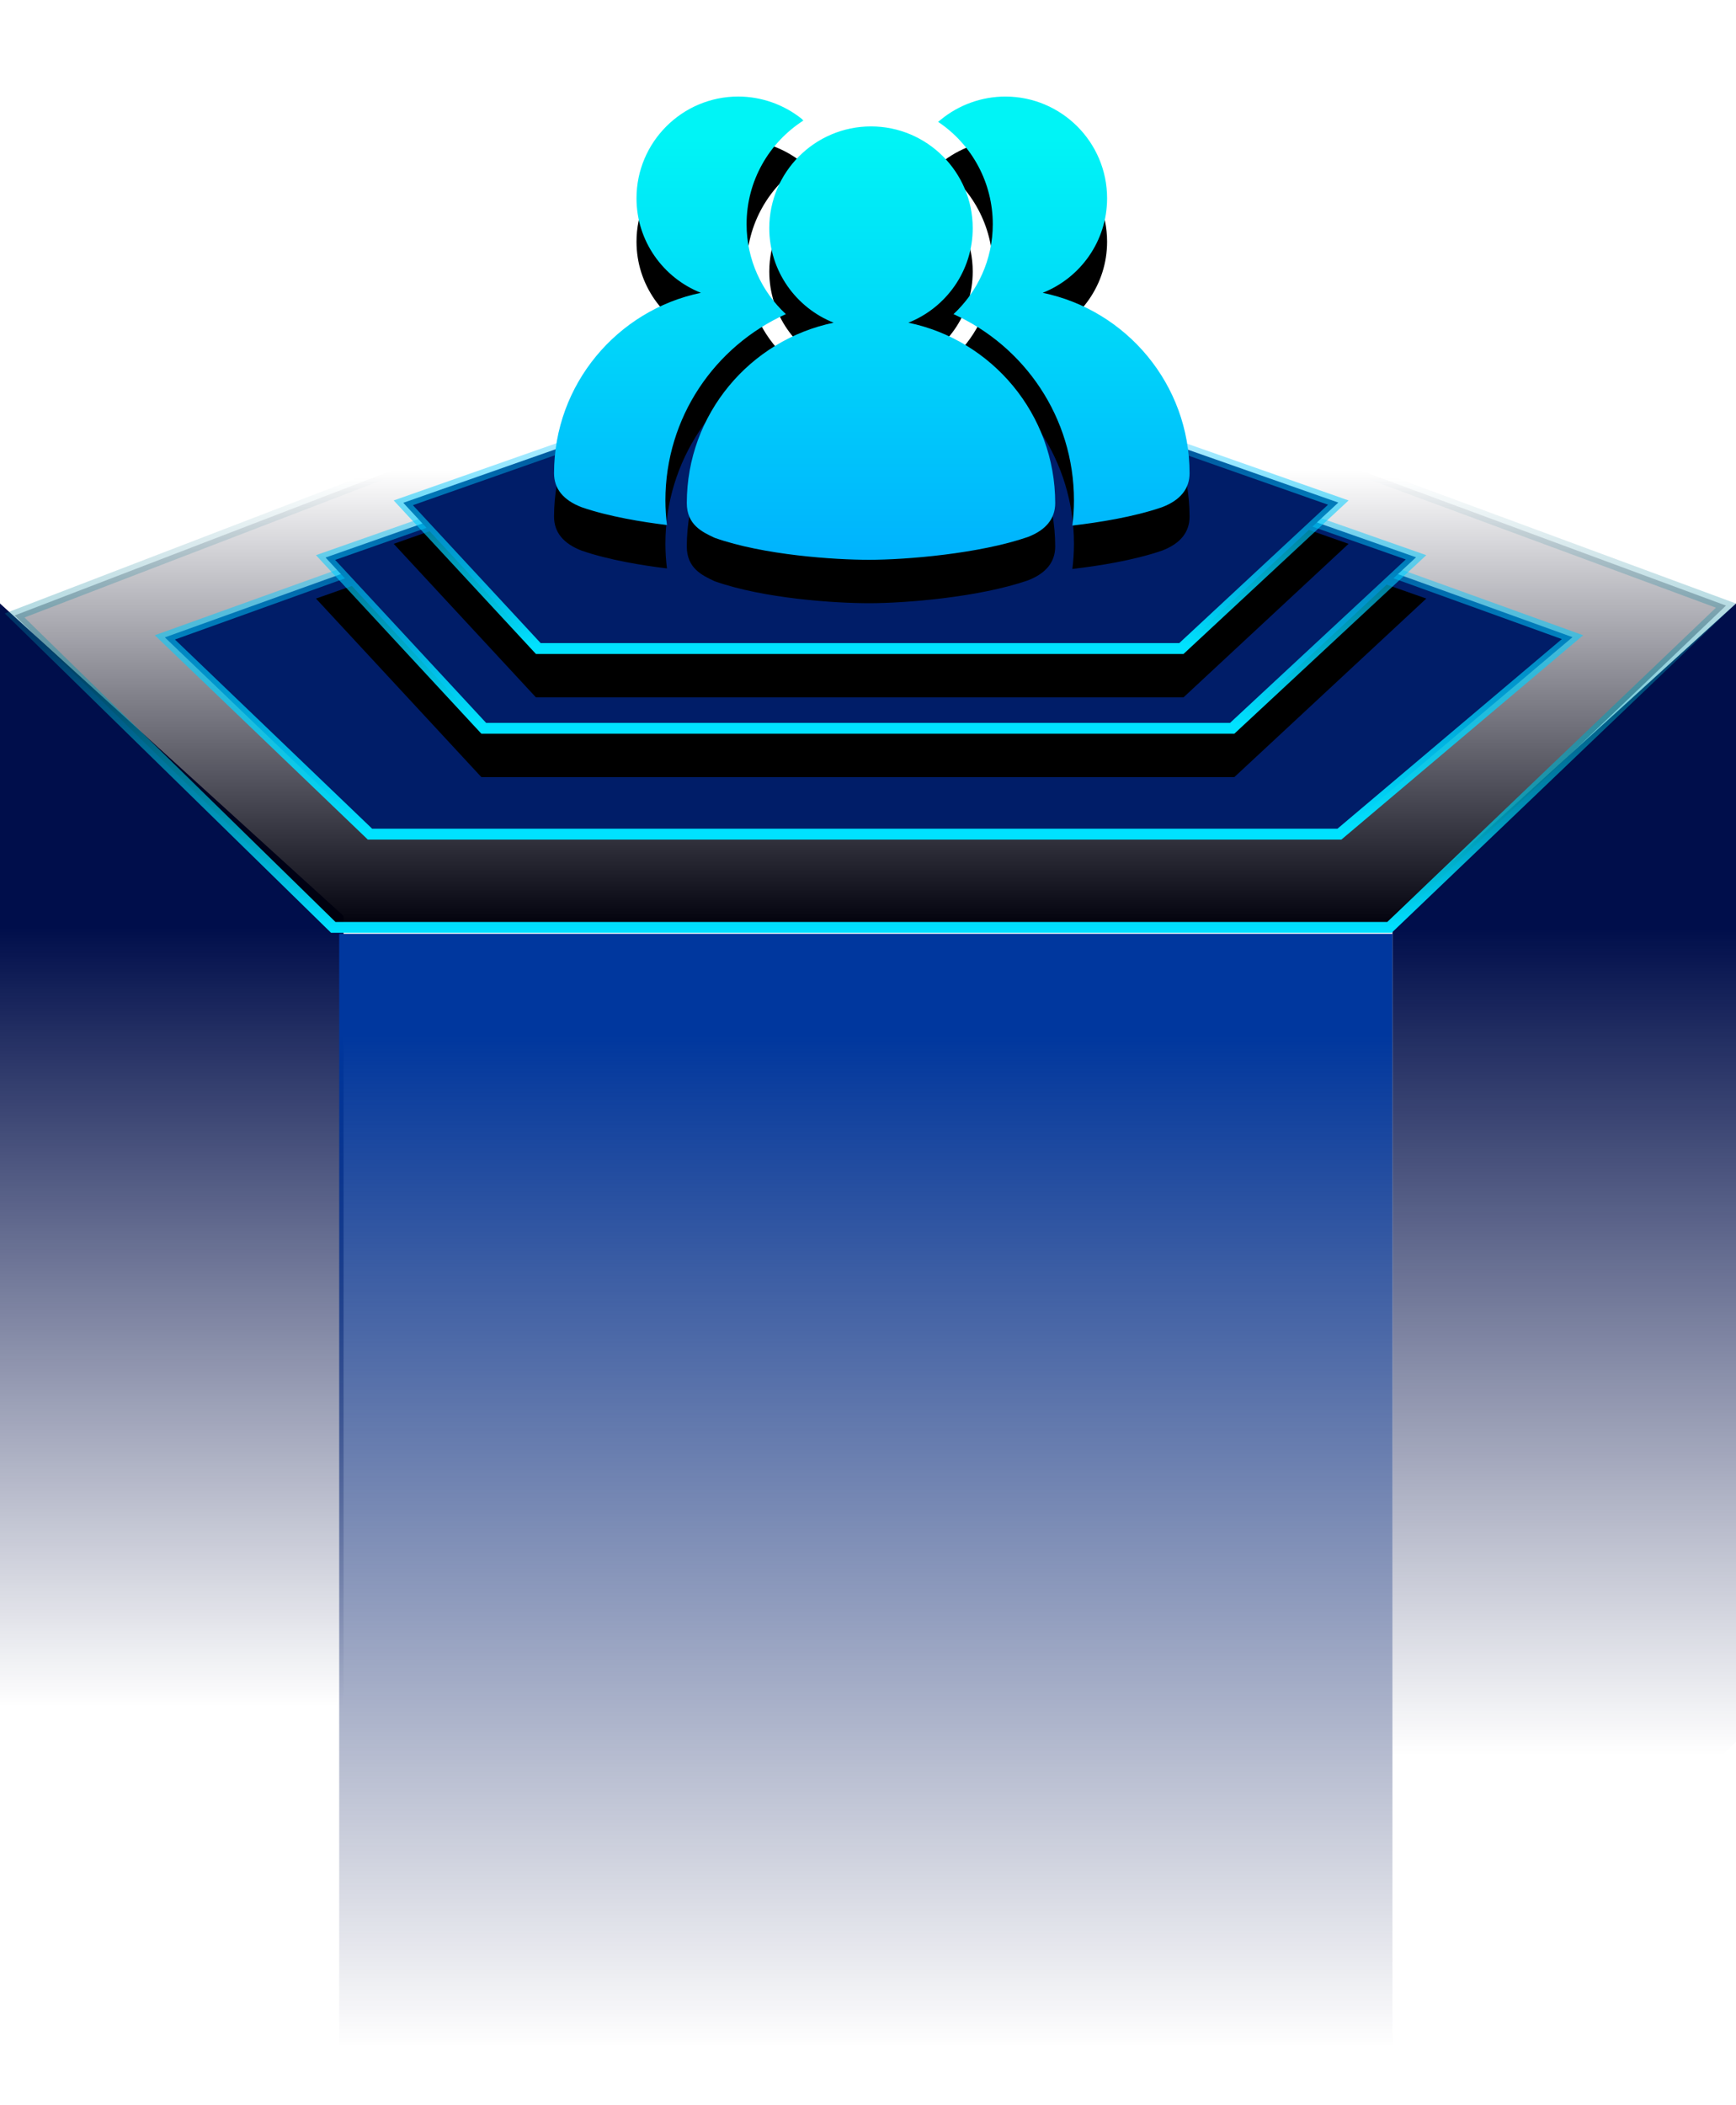 <?xml version="1.0" encoding="UTF-8"?>
<svg xmlns="http://www.w3.org/2000/svg" xmlns:xlink="http://www.w3.org/1999/xlink" width="80px" height="97px" viewBox="0 0 80 97" version="1.1">
  <title>客户服务数</title>
  <defs>
    <linearGradient x1="50%" y1="21.89%" x2="50%" y2="78.258%" id="linearGradient-1">
      <stop stop-color="#000E4B" offset="0%"></stop>
      <stop stop-color="#000B43" stop-opacity="0" offset="100%"></stop>
    </linearGradient>
    <linearGradient x1="50%" y1="21.89%" x2="50%" y2="74.945%" id="linearGradient-2">
      <stop stop-color="#000E4B" offset="0%"></stop>
      <stop stop-color="#000B43" stop-opacity="0" offset="100%"></stop>
    </linearGradient>
    <linearGradient x1="50%" y1="8.989%" x2="50%" y2="95.702%" id="linearGradient-3">
      <stop stop-color="#00379E" offset="0%"></stop>
      <stop stop-color="#000840" stop-opacity="0" offset="100%"></stop>
    </linearGradient>
    <linearGradient x1="50%" y1="28.566%" x2="50%" y2="100%" id="linearGradient-4">
      <stop stop-color="#00001A" stop-opacity="0" offset="0%"></stop>
      <stop stop-color="#00000B" offset="100%"></stop>
    </linearGradient>
    <linearGradient x1="50%" y1="29.714%" x2="50%" y2="100%" id="linearGradient-5">
      <stop stop-color="#005D74" stop-opacity="0" offset="0%"></stop>
      <stop stop-color="#00E0FF" offset="100%"></stop>
    </linearGradient>
    <linearGradient x1="50%" y1="99.33%" x2="50%" y2="0%" id="linearGradient-6">
      <stop stop-color="#00E2FF" offset="0%"></stop>
      <stop stop-color="#00B1FF" stop-opacity="0" offset="100%"></stop>
    </linearGradient>
    <linearGradient x1="50%" y1="99.33%" x2="50%" y2="0%" id="linearGradient-7">
      <stop stop-color="#00E2FF" offset="0%"></stop>
      <stop stop-color="#00B1FF" stop-opacity="0" offset="100%"></stop>
    </linearGradient>
    <polygon id="path-8" points="40.144 3.588 65.728 12.58 56.882 20.807 22.183 20.807 14.561 12.58"></polygon>
    <filter x="-13.7%" y="-29.0%" width="127.4%" height="181.3%" filterUnits="objectBoundingBox" id="filter-9">
      <feOffset dx="0" dy="2" in="SourceAlpha" result="shadowOffsetOuter1"></feOffset>
      <feGaussianBlur stdDeviation="2" in="shadowOffsetOuter1" result="shadowBlurOuter1"></feGaussianBlur>
      <feComposite in="shadowBlurOuter1" in2="SourceAlpha" operator="out" result="shadowBlurOuter1"></feComposite>
      <feColorMatrix values="0 0 0 0 0   0 0 0 0 0   0 0 0 0 0  0 0 0 0.5 0" type="matrix" in="shadowBlurOuter1"></feColorMatrix>
    </filter>
    <linearGradient x1="50%" y1="99.33%" x2="50%" y2="0%" id="linearGradient-10">
      <stop stop-color="#00E2FF" offset="0%"></stop>
      <stop stop-color="#00B1FF" stop-opacity="0" offset="100%"></stop>
    </linearGradient>
    <polygon id="path-11" points="40.144 2.325 62.146 10.058 54.539 17.133 24.698 17.133 18.143 10.058"></polygon>
    <filter x="-15.9%" y="-33.8%" width="131.8%" height="194.5%" filterUnits="objectBoundingBox" id="filter-12">
      <feOffset dx="0" dy="2" in="SourceAlpha" result="shadowOffsetOuter1"></feOffset>
      <feGaussianBlur stdDeviation="2" in="shadowOffsetOuter1" result="shadowBlurOuter1"></feGaussianBlur>
      <feComposite in="shadowBlurOuter1" in2="SourceAlpha" operator="out" result="shadowBlurOuter1"></feComposite>
      <feColorMatrix values="0 0 0 0 0   0 0 0 0 0   0 0 0 0 0  0 0 0 0.5 0" type="matrix" in="shadowBlurOuter1"></feColorMatrix>
    </filter>
    <linearGradient x1="50%" y1="9.351%" x2="50%" y2="100%" id="linearGradient-13">
      <stop stop-color="#00F4F6" offset="0%"></stop>
      <stop stop-color="#00B3FD" offset="99.195%"></stop>
    </linearGradient>
    <path d="M16.859,14.869 C18.594,14.181 19.826,12.489 19.826,10.512 C19.826,7.928 17.723,5.825 15.139,5.825 C12.554,5.825 10.451,7.928 10.451,10.512 C10.451,12.489 11.683,14.181 13.418,14.869 C9.56,15.666 6.65,19.09 6.65,23.181 C6.65,24.176 7.348,24.506 7.909,24.77 L7.941,24.784 C10.202,25.582 13.472,25.794 15.048,25.794 C16.766,25.794 20.13,25.515 22.365,24.744 C23.202,24.423 23.627,23.897 23.627,23.181 C23.627,19.09 20.717,15.666 16.859,14.869 L16.859,14.869 Z M11.214,14.474 C10.104,13.438 9.405,11.967 9.405,10.329 C9.405,8.323 10.45,6.564 12.021,5.555 L12.021,5.555 C12.011,5.541 11.997,5.533 11.986,5.522 C11.975,5.509 11.968,5.494 11.954,5.483 C11.122,4.815 10.087,4.45 9.02,4.448 C6.435,4.448 4.332,6.551 4.332,9.136 C4.332,11.113 5.565,12.804 7.3,13.492 C3.441,14.29 0.532,17.714 0.532,21.805 C0.532,22.521 0.957,23.046 1.805,23.372 C3.062,23.806 4.621,24.056 5.735,24.192 C5.689,23.815 5.665,23.437 5.664,23.057 C5.664,19.236 7.943,15.949 11.214,14.474 Z M23.051,13.492 C24.786,12.805 26.018,11.113 26.018,9.136 C26.018,6.551 23.915,4.449 21.33,4.449 C20.248,4.449 19.192,4.827 18.356,5.513 L18.232,5.615 C19.806,6.667 20.751,8.436 20.75,10.329 C20.75,11.967 20.051,13.438 18.941,14.474 C22.212,15.949 24.491,19.236 24.491,23.057 C24.491,23.45 24.464,23.836 24.418,24.216 L24.441,24.213 C25.588,24.08 27.231,23.826 28.557,23.368 C29.394,23.047 29.819,22.521 29.819,21.805 C29.819,17.714 26.91,14.29 23.051,13.492 Z" id="path-14"></path>
    <filter x="-23.9%" y="-23.4%" width="147.8%" height="165.6%" filterUnits="objectBoundingBox" id="filter-15">
      <feOffset dx="0" dy="2" in="SourceAlpha" result="shadowOffsetOuter1"></feOffset>
      <feGaussianBlur stdDeviation="2" in="shadowOffsetOuter1" result="shadowBlurOuter1"></feGaussianBlur>
      <feColorMatrix values="0 0 0 0 0   0 0 0 0 0.087   0 0 0 0 1  0 0 0 0.5 0" type="matrix" in="shadowBlurOuter1"></feColorMatrix>
    </filter>
  </defs>
  <g id="资源可视化" stroke="none" stroke-width="1" fill="none" fill-rule="evenodd">
    <g id="资源可视化6.0" transform="translate(-1400, -575)">
      <g id="编组-5" transform="translate(1400, 515)">
        <g id="客户服务数" transform="translate(0, 60)">
          <g id="编组-34" transform="translate(0, 13)">
            <polygon id="路径-11" fill="url(#linearGradient-1)" points="80 14.808 64.168 29.205 64.168 82.678 80 67.261"></polygon>
            <polygon id="路径-11备份" fill="url(#linearGradient-2)" transform="translate(7.916, 48.743) scale(-1, 1) translate(-7.916, -48.743) " points="15.832 14.808 0 29.205 0 82.678 15.832 67.261"></polygon>
            <rect id="矩形" fill="url(#linearGradient-3)" x="15.631" y="30.027" width="48.537" height="53.473"></rect>
            <path d="M39.943,0.267 L79.538,14.904 L64.03,29.731 L15.358,29.731 L0.675,15.359 L39.943,0.267 Z" id="多边形" stroke="url(#linearGradient-5)" stroke-width="0.5" fill="url(#linearGradient-4)"></path>
            <path d="M40.112,4.676 L72.465,16.359 L61.725,25.435 L17.05,25.435 L7.598,16.369 L40.112,4.676 Z" id="多边形备份" stroke="url(#linearGradient-6)" stroke-width="0.5" fill="#001D68"></path>
            <g id="多边形备份-2">
              <use fill="black" fill-opacity="1" filter="url(#filter-9)" xlink:href="#path-8"></use>
              <path stroke="url(#linearGradient-7)" stroke-width="0.5" d="M40.144,3.853 L65.255,12.679 L56.784,20.557 L22.292,20.557 L15.003,12.69 L40.144,3.853 Z" stroke-linejoin="square" fill="#001D68" fill-rule="evenodd"></path>
            </g>
            <g id="多边形备份-3">
              <use fill="black" fill-opacity="1" filter="url(#filter-12)" xlink:href="#path-11"></use>
              <path stroke="url(#linearGradient-10)" stroke-width="0.5" d="M40.144,2.59 L61.673,10.157 L54.441,16.883 L24.807,16.883 L18.585,10.168 L40.144,2.59 Z" stroke-linejoin="square" fill="#001D68" fill-rule="evenodd"></path>
            </g>
          </g>
          <g id="客户群组" transform="translate(25, 0)" fill-rule="nonzero">
            <rect id="矩形" fill="#000000" opacity="0" x="0" y="0" width="30" height="30"></rect>
            <g id="形状">
              <use fill="black" fill-opacity="1" filter="url(#filter-15)" xlink:href="#path-14"></use>
              <use fill="url(#linearGradient-13)" xlink:href="#path-14"></use>
            </g>
          </g>
        </g>
      </g>
    </g>
  </g>
</svg>
